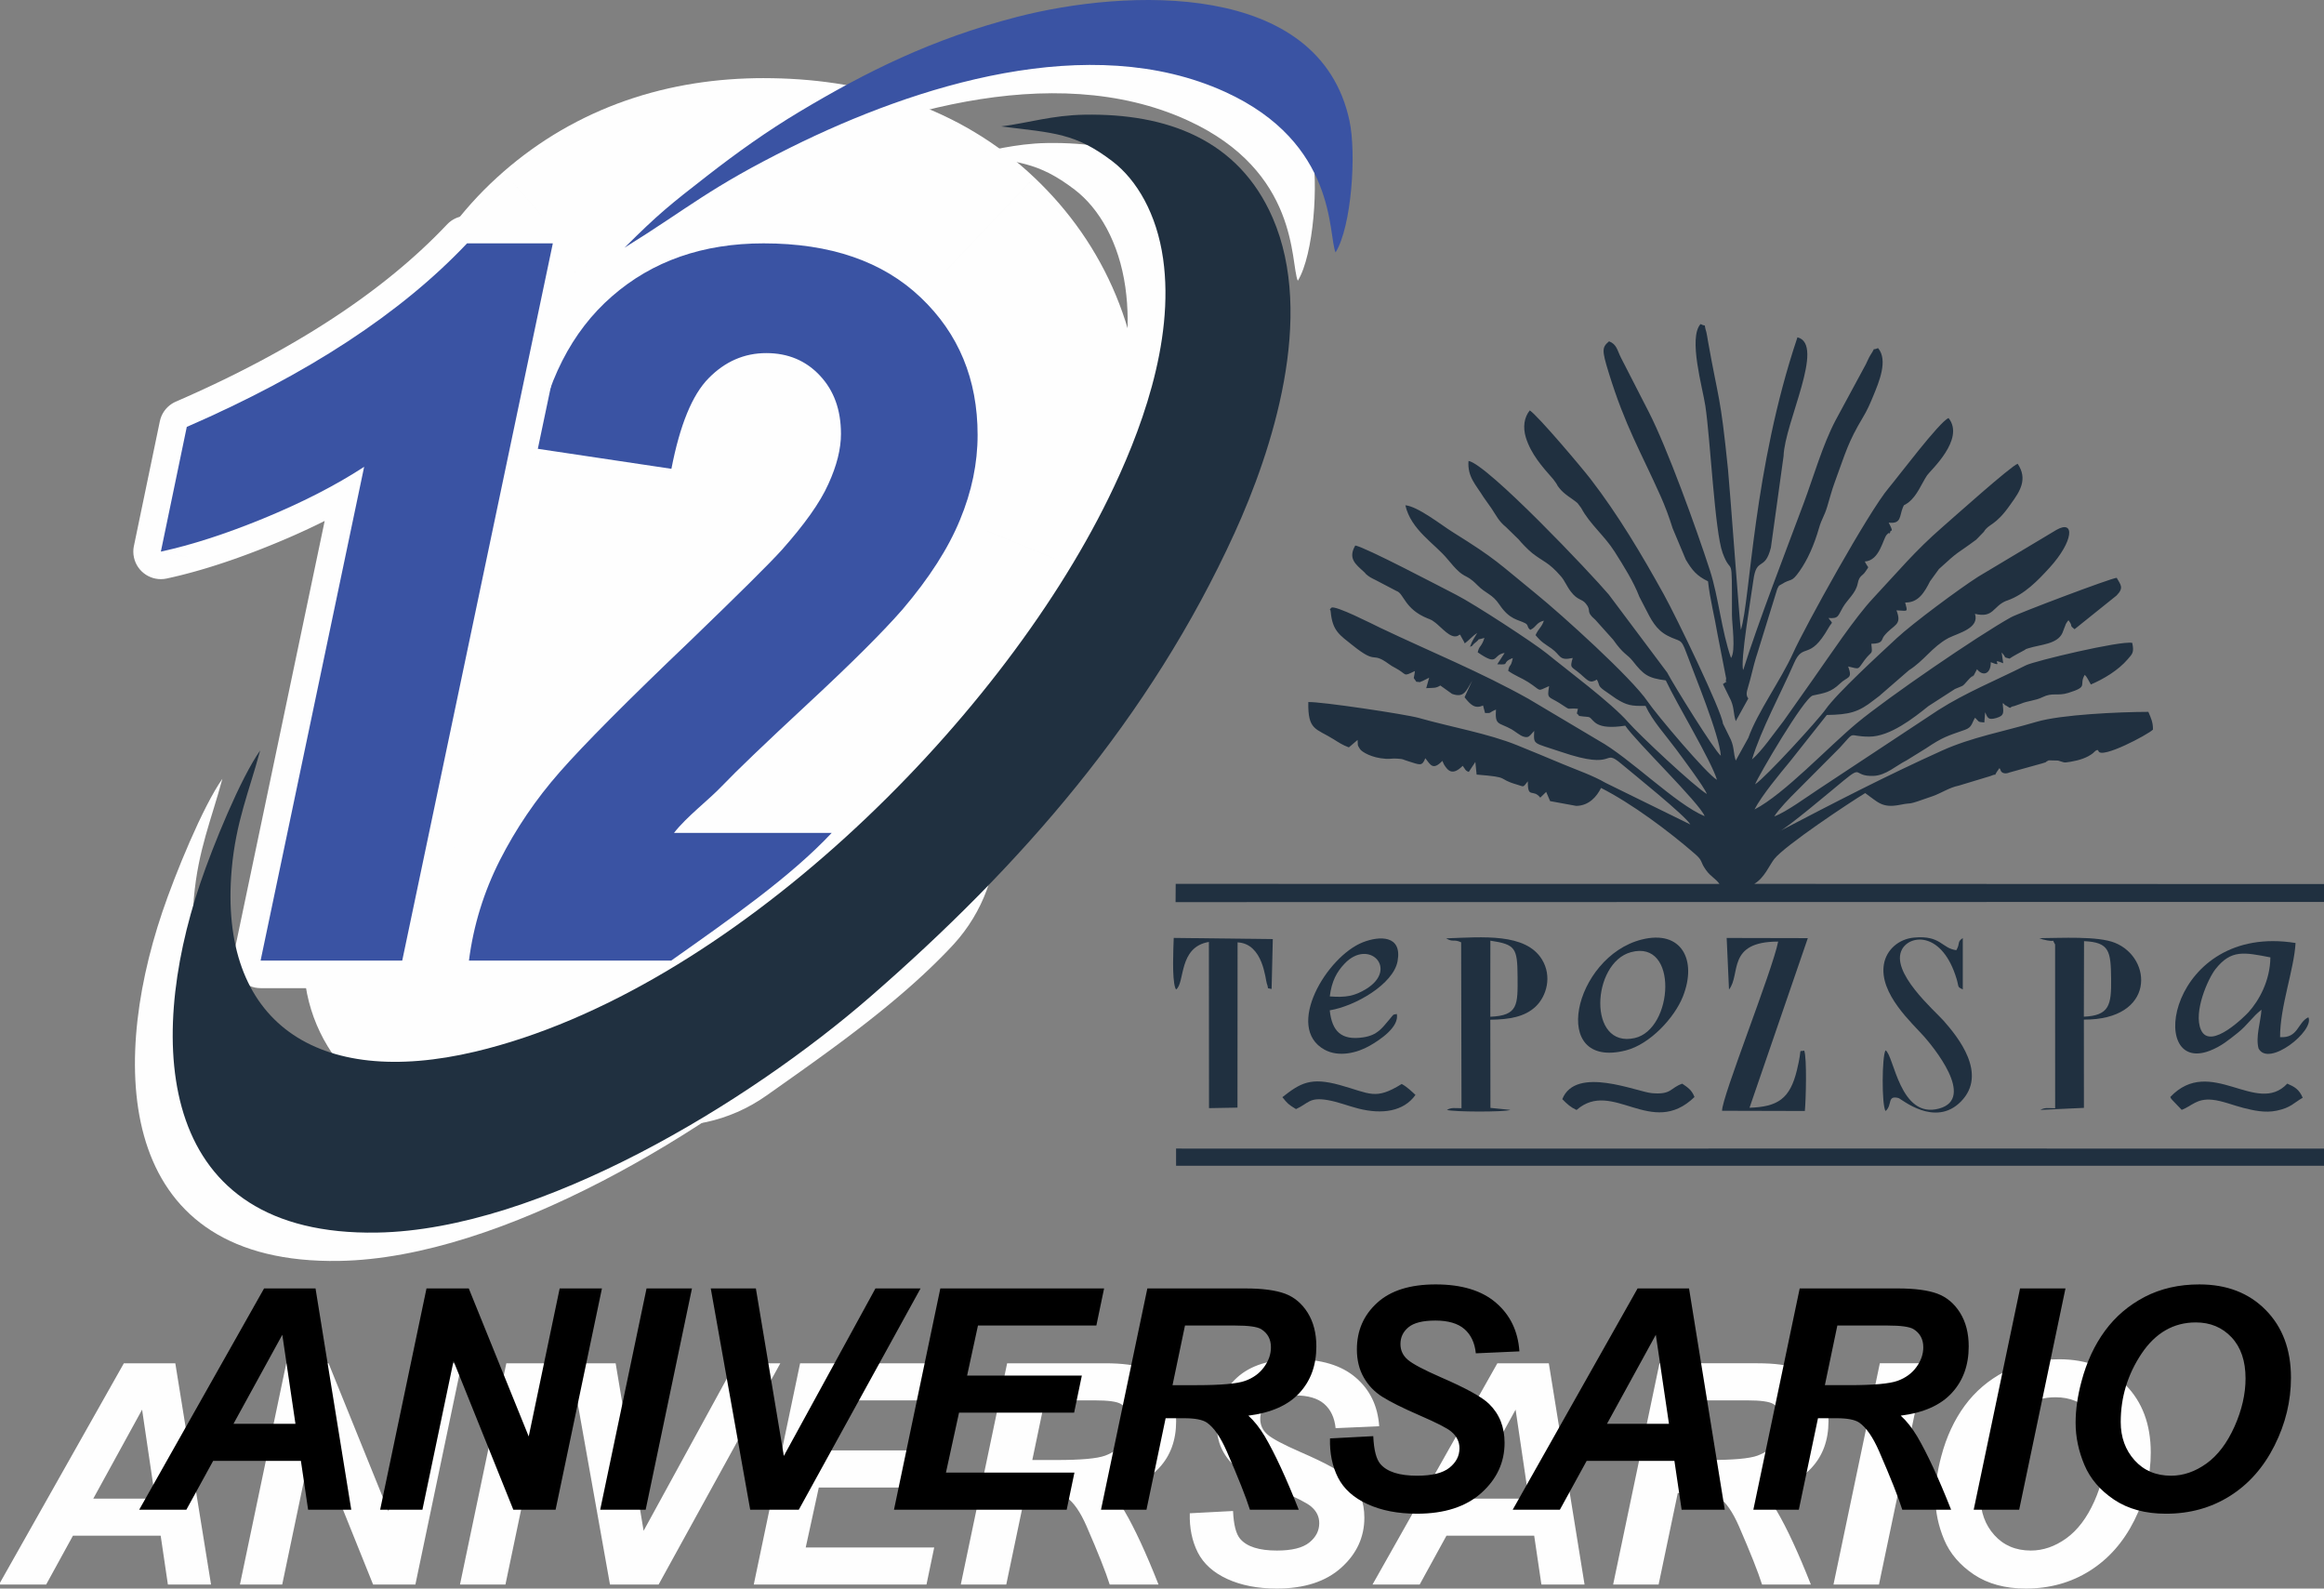 <?xml version="1.0" encoding="UTF-8"?>
<!DOCTYPE svg PUBLIC "-//W3C//DTD SVG 1.1//EN" "http://www.w3.org/Graphics/SVG/1.1/DTD/svg11.dtd">
<!-- Creator: CorelDRAW 2017 -->
<svg xmlns="http://www.w3.org/2000/svg" xml:space="preserve" width="33.697mm" height="23.029mm" version="1.1" style="shape-rendering:geometricPrecision; text-rendering:geometricPrecision; image-rendering:optimizeQuality; fill-rule:evenodd; clip-rule:evenodd"
viewBox="0 0 3369.72 2302.92"
 xmlns:xlink="http://www.w3.org/1999/xlink">
 <rect x="0" y="0" width="3369.72" height="2302.92" fill="#808080" stroke="none"/>
 <defs>
  <style type="text/css">
   <![CDATA[
    .fil2 {fill:#FEFEFE}
    .fil5 {fill:#203040}
    .fil6 {fill:#3A53A3}
    .fil3 {fill:#FEFEFE;fill-rule:nonzero}
    .fil0 {fill:#FEFEFE;fill-rule:nonzero}
    .fil4 {fill:black;fill-rule:nonzero}
    .fil1 {fill:#3A53A3;fill-rule:nonzero}
   ]]>
  </style>
 </defs>
 <g id="Capa_x0020_1">
  <g id="_1675097473072">
   <g>
    <path class="fil0" d="M810.84 413.08l198.12 29.65 -70.9 473.78 -198.12 -29.65 -200.85 -276.1 271.75 -197.68zm-70.9 473.78c-130.83,-19.57 -221.01,-141.51 -201.44,-272.34 19.57,-130.83 141.51,-221.01 272.34,-201.44l-70.9 473.78zm-9.93 -637.91l314.94 360.98 -0.38 0.33 -1.06 0.95 -1 0.93 -0.82 0.81 -0.96 1 -0.88 0.95 -0.96 1.1 -0.96 1.15 -0.96 1.22 -0.9 1.19 -0.93 1.31 -1.09 1.6 -0.96 1.47 -1.04 1.71 -1.03 1.76 -1.02 1.86 -1.09 2.1 -1.15 2.33 -1.08 2.3 -1.14 2.59 -1.16 2.76 -1.12 2.88 -1.16 3.13 -1.1 3.17 -1.17 3.6 -1.1 3.6 -1.08 3.85 -1.12 4.21 -1.03 4.21 -0.98 4.34 -0.98 4.73 -0.97 5.05 -0.88 5.06 -472.6 -78.42 2.24 -12.8 2.39 -12.53 2.62 -12.61 2.88 -12.72 3.09 -12.59 3.26 -12.35 3.52 -12.41 3.78 -12.42 3.95 -12.16 4.26 -12.31 4.48 -12.11 4.74 -12.08 4.98 -11.94 5.22 -11.85 5.56 -11.88 5.73 -11.59 6.03 -11.54 6.36 -11.54 6.61 -11.36 6.84 -11.15 7.18 -11.13 7.31 -10.74 7.69 -10.77 8 -10.61 8.18 -10.34 8.44 -10.13 8.68 -9.94 9.02 -9.81 9.18 -9.5 9.58 -9.43 9.66 -9.03 9.84 -8.77 -0.38 0.33zm0.38 -0.33c99.86,-86.75 251.16,-76.13 337.91,23.73 86.75,99.86 76.13,251.16 -23.73,337.91l-314.18 -361.64zm376.89 -135.36l0 479.06 0 0 -3.8 0.03 -3.63 0.1 -3.45 0.16 -3.29 0.22 -3.26 0.28 -2.8 0.29 -2.8 0.36 -2.77 0.41 -2.33 0.39 -2.38 0.46 -2.34 0.5 -2.04 0.48 -2 0.52 -1.81 0.52 -1.73 0.54 -1.65 0.55 -1.49 0.54 -1.47 0.57 -1.4 0.58 -1.35 0.6 -1.29 0.61 -1.26 0.63 -1.15 0.62 -1.24 0.71 -1.17 0.69 -1.13 0.72 -1.19 0.78 -1.22 0.86 -1.2 0.88 -1.23 0.96 -1.17 0.95 -1.29 1.1 -314.94 -360.98 9.77 -8.34 10.07 -8.17 10.19 -7.88 10.38 -7.64 10.54 -7.38 10.75 -7.16 10.97 -6.92 11.09 -6.63 11.2 -6.33 11.47 -6.12 11.54 -5.81 11.67 -5.53 11.79 -5.24 11.9 -4.96 12.01 -4.67 12.15 -4.4 12.19 -4.09 12.25 -3.8 12.37 -3.52 12.34 -3.22 12.46 -2.96 12.36 -2.64 12.48 -2.4 12.69 -2.15 12.43 -1.83 12.58 -1.6 12.74 -1.35 12.46 -1.06 12.61 -0.84 12.61 -0.58 12.61 -0.36 12.6 -0.11 0 0zm392.32 144.01l-329.56 347.7 -0.34 -0.33 -0.37 -0.35 -0.29 -0.25 -0.36 -0.3 -0.27 -0.21 -0.5 -0.36 -0.4 -0.29 -0.29 -0.19 -0.64 -0.39 -0.57 -0.34 -0.59 -0.31 -0.89 -0.46 -0.81 -0.39 -1 -0.44 -1.12 -0.47 -1.37 -0.52 -1.53 -0.55 -1.47 -0.49 -1.93 -0.58 -2.08 -0.58 -2.03 -0.52 -2.52 -0.57 -2.7 -0.56 -2.78 -0.51 -3.03 -0.49 -3.24 -0.45 -3.61 -0.43 -3.82 -0.39 -3.94 -0.32 -4.15 -0.25 -4.52 -0.19 -4.75 -0.13 -4.85 -0.04 0 -479.06 13.15 0.12 13.01 0.33 13 0.57 13.11 0.81 13.1 1.06 12.96 1.29 12.93 1.55 13.06 1.83 13.03 2.11 13.04 2.39 12.86 2.66 12.8 2.93 13.05 3.3 12.76 3.56 12.65 3.84 12.89 4.25 12.57 4.51 12.49 4.82 12.48 5.19 12.38 5.52 12.31 5.89 11.99 6.12 12.05 6.57 11.81 6.86 11.52 7.11 11.61 7.61 11.24 7.83 10.92 8.06 10.89 8.51 10.56 8.74 10.39 9.09 10.05 9.31 -0.34 -0.33zm0.34 0.33c95.83,91.19 99.59,242.81 8.4,338.64 -91.19,95.83 -242.81,99.59 -338.64,8.4l330.24 -347.04zm157.08 372.85l-479.06 0 0 0 -0.02 -2.38 -0.07 -2.17 -0.1 -1.84 -0.15 -1.83 -0.16 -1.65 -0.17 -1.31 -0.19 -1.31 -0.21 -1.18 -0.21 -1.05 -0.2 -0.88 -0.14 -0.59 -0.2 -0.69 -0.18 -0.61 -0.11 -0.31 -0.17 -0.45 -0.16 -0.41 -0.03 -0.08 -0.16 -0.32 -0.15 -0.32 -0.05 -0.1 -0.14 -0.24 -0.21 -0.34 -0.15 -0.25 -0.1 -0.14 -0.33 -0.46 -0.4 -0.53 -0.4 -0.5 -0.4 -0.47 -0.57 -0.64 -0.68 -0.74 -0.79 -0.79 -0.92 -0.9 329.56 -347.7 9.26 9 9.07 9.25 8.86 9.5 8.65 9.74 8.48 10.09 8.16 10.22 7.84 10.37 7.59 10.58 7.5 11.08 7.11 11.15 6.73 11.2 6.48 11.48 6.25 11.78 5.81 11.74 5.5 11.88 5.29 12.3 4.84 12.15 4.51 12.25 4.25 12.57 3.84 12.43 3.52 12.51 3.24 12.77 2.86 12.66 2.53 12.65 2.21 12.68 1.91 12.71 1.61 12.89 1.28 12.71 0.99 12.69 0.7 12.84 0.41 12.67 0.14 12.64 0 0zm-43.42 213.96l-443.32 -181.58 0.45 -1.08 0.57 -1.39 0.55 -1.38 0.45 -1.18 0.51 -1.39 0.54 -1.52 0.31 -0.88 0.33 -1.02 0.46 -1.43 0.35 -1.14 0.34 -1.18 0.3 -1.07 0.2 -0.76 0.26 -1.02 0.23 -0.99 0.22 -0.96 0.27 -1.29 0.19 -0.91 0.11 -0.6 0.15 -0.86 0.14 -0.85 0.12 -0.83 0.11 -0.81 0.14 -1.14 0.09 -0.74 0.04 -0.48 0.06 -0.78 0.06 -0.74 0.06 -1.05 0.03 -0.72 0.02 -0.74 0.02 -0.73 0 -0.72 479.06 0 -0.04 6.96 -0.14 6.95 -0.22 6.96 -0.33 6.96 -0.38 6.63 -0.48 6.94 -0.58 6.9 -0.7 7.22 -0.77 6.94 -0.8 6.54 -0.93 6.89 -1.02 6.85 -1.1 6.85 -1.19 6.82 -1.33 7.1 -1.37 6.77 -1.37 6.41 -1.52 6.74 -1.61 6.71 -1.68 6.68 -1.84 6.94 -1.86 6.63 -1.9 6.52 -2.01 6.58 -1.98 6.27 -2.21 6.7 -2.35 6.84 -2.22 6.18 -2.33 6.33 -2.51 6.54 -2.51 6.36 -2.59 6.33 0.45 -1.08zm-0.45 1.08c-50.73,122.17 -190.91,180.07 -313.08,129.34 -122.17,-50.73 -180.07,-190.91 -129.34,-313.08l442.42 183.74zm-123.81 195.2l-361.1 -314.82 -1.86 2.17 2.42 -2.87 2.42 -2.91 2.32 -2.83 2.25 -2.78 2.19 -2.76 2.02 -2.58 2.02 -2.64 1.98 -2.61 1.88 -2.54 1.7 -2.31 1.67 -2.36 1.78 -2.53 1.59 -2.3 1.45 -2.14 1.44 -2.19 1.42 -2.18 1.25 -1.96 1.24 -2 1.17 -1.94 1.04 -1.75 1.09 -1.89 1.03 -1.82 0.87 -1.57 0.85 -1.6 0.74 -1.42 0.74 -1.46 0.74 -1.49 0.68 -1.44 0.58 -1.24 0.47 -1.06 0.43 -0.98 0.43 -1.06 443.32 181.58 -2.79 6.68 -2.93 6.78 -3.01 6.72 -3.04 6.56 -3.06 6.4 -3.12 6.35 -3.24 6.42 -3.38 6.48 -3.39 6.32 -3.51 6.39 -3.47 6.14 -3.53 6.11 -3.7 6.25 -3.71 6.1 -3.76 6.06 -3.89 6.14 -3.84 5.92 -3.94 5.95 -4.07 6.02 -4.05 5.88 -4 5.69 -4.21 5.88 -4.32 5.93 -4.28 5.76 -4.3 5.69 -4.38 5.7 -4.52 5.78 -4.47 5.62 -4.53 5.62 -4.6 5.61 -4.62 5.55 -4.74 5.61 -1.86 2.17zm1.86 -2.17c-85.73,100.74 -236.91,112.9 -337.65,27.17 -100.74,-85.73 -112.9,-236.91 -27.17,-337.65l364.82 310.48zm-155.93 156.31l-325.8 -351.22 0 0 5.53 -5.13 5.47 -5.11 5.36 -5.01 5.16 -4.85 5.12 -4.83 5.01 -4.75 4.9 -4.66 4.78 -4.56 4.67 -4.48 4.37 -4.2 4.41 -4.29 4.5 -4.38 4.1 -4 3.98 -3.91 3.94 -3.9 3.83 -3.81 3.8 -3.81 3.59 -3.6 3.35 -3.39 3.22 -3.29 3.31 -3.4 3.19 -3.29 2.82 -2.95 2.81 -2.95 2.67 -2.83 2.55 -2.73 2.51 -2.71 2.27 -2.46 1.99 -2.19 2.09 -2.33 1.83 -2.05 1.64 -1.89 361.1 314.82 -3.7 4.21 -3.73 4.19 -3.65 4.07 -3.97 4.37 -3.89 4.24 -3.85 4.15 -4.03 4.31 -4.09 4.33 -4.17 4.39 -4.36 4.53 -4.21 4.35 -4.27 4.4 -4.58 4.67 -4.65 4.71 -4.63 4.66 -4.62 4.61 -4.79 4.77 -4.88 4.82 -5.06 4.99 -5.14 5.02 -4.96 4.82 -5.23 5.07 -5.49 5.3 -5.41 5.18 -5.5 5.26 -5.58 5.3 -5.69 5.39 -5.78 5.45 -5.94 5.59 -5.96 5.57 -6.05 5.65 -6.21 5.77 0 0zm-114.99 109.84l-346.5 -330.82 0.05 -0.04 2.79 -2.92 3.02 -3.11 2.88 -2.94 2.95 -2.99 2.85 -2.87 3.1 -3.11 3.34 -3.33 3.42 -3.39 3.22 -3.16 3.45 -3.4 3.7 -3.6 3.65 -3.56 3.77 -3.64 3.86 -3.74 3.98 -3.83 4.2 -4.04 4.2 -4.01 4.3 -4.11 4.53 -4.31 4.54 -4.3 4.65 -4.4 4.76 -4.51 4.98 -4.69 5.01 -4.71 5.1 -4.8 5.33 -4.99 5.36 -5.01 5.47 -5.11 5.67 -5.29 5.72 -5.32 5.83 -5.43 6.01 -5.58 325.8 351.22 -5.71 5.3 -5.63 5.23 -5.5 5.12 -5.29 4.93 -5.23 4.89 -5.1 4.77 -4.89 4.59 -4.84 4.54 -4.71 4.43 -4.48 4.23 -4.44 4.19 -4.31 4.08 -4.16 3.96 -3.93 3.73 -3.9 3.73 -3.76 3.59 -3.5 3.36 -3.48 3.35 -3.34 3.22 -3.19 3.1 -3.05 2.96 -2.76 2.7 -2.75 2.7 -2.74 2.7 -2.3 2.27 -2.12 2.11 -2.1 2.11 -2.11 2.13 -1.77 1.79 -1.58 1.62 -1.2 1.23 -1.17 1.22 0.05 -0.04zm-243.03 -336.74l0 479.06 -188.86 -386.86 4.83 -6.07 4.62 -5.56 4.5 -5.25 4.53 -5.11 4.19 -4.58 4.22 -4.51 4.26 -4.41 3.91 -3.97 3.75 -3.73 3.96 -3.88 3.42 -3.27 3.45 -3.27 3.66 -3.42 3.1 -2.86 2.73 -2.5 3.13 -2.86 2.96 -2.66 2.37 -2.14 2.58 -2.32 2.18 -1.95 2.16 -1.94 2.17 -1.96 1.76 -1.59 1.73 -1.58 1.48 -1.36 1.05 -0.97 1.21 -1.14 0.75 -0.7 0.26 -0.26 0.4 -0.39 0.31 -0.32 -0.24 0.25 346.5 330.82 -4.14 4.27 -3.69 3.72 -3.7 3.67 -3.94 3.82 -3.55 3.38 -3.15 2.96 -3.39 3.15 -3.02 2.76 -2.81 2.56 -2.84 2.57 -2.47 2.22 -2.5 2.26 -2.5 2.25 -2.12 1.9 -2.33 2.1 -1.76 1.58 -1.55 1.42 -1.95 1.78 -1.56 1.44 -0.96 0.88 -1.11 1.07 -1.12 1.07 -0.5 0.48 -0.65 0.65 -0.43 0.43 0.02 -0.01 0.06 -0.07 0.13 -0.14 0.57 -0.65 0.66 -0.77 0.9 -1.08 1.23 -1.55 -188.86 -386.86zm188.86 386.86c-81.36,104.3 -231.89,122.89 -336.19,41.53 -104.3,-81.36 -122.89,-231.89 -41.53,-336.19l377.72 294.66zm39.8 92.2l-228.66 0 0 -479.06 228.66 0 174.82 403.27 -174.82 75.79zm0 -479.06c132.28,0 239.53,107.25 239.53,239.53 0,132.28 -107.25,239.53 -239.53,239.53l0 -479.06zm-232.73 664.17l0 -479.06 -138.16 43.86 8.04 -5.67 7.96 -5.62 7.86 -5.55 7.87 -5.58 7.87 -5.58 7.61 -5.4 7.57 -5.42 7.59 -5.43 7.35 -5.3 7.32 -5.31 7.16 -5.23 7.05 -5.18 7.02 -5.21 6.75 -5.05 6.68 -5.05 6.55 -5 6.34 -4.91 6.19 -4.84 6.03 -4.8 5.88 -4.72 5.6 -4.59 5.51 -4.58 5.32 -4.5 5.04 -4.35 4.84 -4.26 4.56 -4.09 4.4 -4.05 4.18 -3.92 3.79 -3.66 3.69 -3.66 3.37 -3.43 3.08 -3.24 349.64 327.48 -8.22 8.64 -8.27 8.43 -8.25 8.18 -8.45 8.16 -8.36 7.86 -8.4 7.73 -8.52 7.65 -8.5 7.48 -8.54 7.35 -8.48 7.18 -8.53 7.1 -8.62 7.05 -8.56 6.9 -8.59 6.82 -8.61 6.74 -8.62 6.67 -8.57 6.54 -8.56 6.49 -8.63 6.45 -8.48 6.29 -8.55 6.3 -8.54 6.23 -8.46 6.13 -8.49 6.12 -8.33 5.97 -8.37 5.98 -8.39 5.96 -8.15 5.78 -8.15 5.76 -8.18 5.79 -8.06 5.68 -7.96 5.63 -138.16 43.86zm138.16 -43.86c-108.06,76.3 -257.53,50.55 -333.83,-57.51 -76.3,-108.06 -50.55,-257.53 57.51,-333.83l276.32 391.34zm-431.39 -435.2l293.23 0 0 479.06 -293.23 0 -237.59 -269.94 237.59 -209.12zm0 479.06c-132.28,0 -239.53,-107.25 -239.53,-239.53 0,-132.28 107.25,-239.53 239.53,-239.53l0 479.06zm-168.97 -493.07l427.14 216.9 0.2 -0.4 -1.03 2.07 -0.92 1.9 -1.05 2.21 -1.05 2.29 -0.86 1.9 -0.86 1.99 -0.94 2.21 -0.81 1.99 -0.8 1.99 -0.73 1.91 -0.75 2 -0.82 2.3 -0.78 2.23 -0.68 2 -0.66 2.01 -0.63 2.01 -0.61 2.02 -0.56 1.96 -0.65 2.35 -0.55 2.03 -0.52 2.07 -0.58 2.35 -0.47 2.02 -0.47 2.09 -0.44 2.1 -0.42 2.12 -0.41 2.17 -0.42 2.39 -0.36 2.16 -0.3 1.93 -0.35 2.44 -0.3 2.24 -475.18 -60.82 0.98 -7.28 1.01 -7.06 1.16 -7.53 1.22 -7.28 1.24 -7.01 1.35 -7.21 1.44 -7.24 1.52 -7.22 1.59 -7.21 1.69 -7.24 1.68 -6.87 1.82 -7.15 1.91 -7.13 1.89 -6.81 2.08 -7.16 2.13 -7.06 2.21 -7.05 2.28 -7.01 2.36 -7 2.36 -6.73 2.4 -6.64 2.57 -6.92 2.69 -6.97 2.72 -6.85 2.81 -6.83 2.78 -6.57 2.94 -6.77 3.06 -6.82 2.95 -6.39 3.05 -6.47 3.26 -6.72 3.27 -6.53 0.2 -0.4zm-0.2 0.4c59.67,-118.06 203.76,-165.39 321.82,-105.72 118.06,59.67 165.39,203.76 105.72,321.82l-427.54 -216.1zm120.76 -178.2l360.02 316.04 -0.02 0.02 -2.02 2.31 -1.95 2.28 -2.02 2.39 -1.89 2.28 -2.09 2.55 -1.84 2.28 -1.94 2.45 -1.8 2.3 -1.76 2.31 -1.97 2.59 -1.6 2.15 -1.69 2.33 -1.8 2.49 -1.85 2.63 -1.75 2.5 -1.54 2.25 -1.55 2.31 -1.75 2.66 -1.6 2.43 -1.52 2.4 -1.58 2.51 -1.48 2.41 -1.58 2.6 -1.55 2.62 -1.44 2.44 -1.46 2.56 -1.5 2.65 -1.41 2.57 -1.36 2.49 -1.39 2.61 -1.42 2.71 -1.32 2.58 -427.14 -216.9 3.1 -6.04 3.06 -5.85 3.15 -5.93 3.26 -6.01 3.27 -5.89 3.24 -5.75 3.34 -5.82 3.44 -5.9 3.39 -5.68 3.42 -5.66 3.58 -5.81 3.56 -5.67 3.68 -5.76 3.68 -5.67 3.57 -5.4 3.85 -5.73 3.94 -5.75 3.79 -5.44 3.75 -5.29 3.86 -5.39 4.03 -5.51 4.2 -5.65 3.91 -5.17 4.16 -5.43 4.22 -5.38 4.12 -5.21 4.3 -5.32 4.11 -5.03 4.37 -5.26 4.32 -5.11 4.45 -5.2 4.46 -5.11 -0.02 0.02zm204.06 -205.7l332.7 344.68 -1.07 1.03 -8.4 8.02 -8.1 7.74 -7.97 7.66 -7.96 7.65 -7.63 7.35 -7.38 7.15 -7.26 7.04 -7.19 7.01 -6.91 6.73 -6.71 6.59 -6.66 6.55 -6.35 6.26 -6.17 6.11 -6.05 6.02 -5.86 5.85 -5.6 5.62 -5.42 5.47 -5.37 5.44 -5.11 5.2 -4.84 4.96 -4.73 4.86 -4.44 4.6 -4.32 4.51 -4.13 4.33 -3.83 4.05 -3.71 3.96 -3.59 3.86 -3.19 3.45 -3.06 3.36 -2.84 3.12 -2.48 2.79 -2.41 2.72 -360.02 -316.04 4.27 -4.84 4.52 -5.05 4.52 -5 4.62 -5.06 4.83 -5.23 4.77 -5.12 4.99 -5.32 5.19 -5.49 5.25 -5.51 5.38 -5.61 5.6 -5.8 5.65 -5.82 5.88 -6.02 5.95 -6.04 6.01 -6.1 6.32 -6.37 6.46 -6.48 6.54 -6.53 6.69 -6.66 6.91 -6.85 7.07 -6.98 7.1 -6.97 7.37 -7.23 7.53 -7.35 7.57 -7.37 7.84 -7.62 8.06 -7.79 8.17 -7.87 8.16 -7.85 8.47 -8.14 8.7 -8.32 8.74 -8.34 -1.07 1.03zm1.07 -1.03c95.74,-91.28 247.37,-87.65 338.65,8.09 91.28,95.74 87.65,247.37 -8.09,338.65l-330.56 -346.74zm117.84 -116.36l358.12 318.2 -1.48 1.64 -3 3.3 -3 3.23 -2.82 3.03 -3.06 3.24 -3.13 3.29 -3.36 3.49 -3.14 3.23 -3.24 3.33 -3.49 3.56 -3.46 3.52 -3.72 3.76 -3.83 3.85 -3.72 3.73 -4.07 4.08 -4.31 4.3 -4.23 4.19 -4.47 4.43 -4.5 4.44 -4.63 4.57 -4.87 4.79 -4.93 4.83 -5.14 5.03 -5.28 5.16 -5.35 5.22 -5.48 5.34 -5.64 5.48 -5.84 5.68 -5.93 5.74 -6.06 5.88 -6.27 6.07 -6.36 6.15 -6.52 6.29 -332.7 -344.68 6.34 -6.13 6.22 -6.01 5.99 -5.79 5.9 -5.72 5.75 -5.58 5.52 -5.36 5.44 -5.3 5.28 -5.14 5.13 -5 4.9 -4.78 4.72 -4.63 4.65 -4.57 4.41 -4.33 4.33 -4.27 4.18 -4.12 3.91 -3.87 3.85 -3.83 3.47 -3.44 3.39 -3.4 3.46 -3.47 3.05 -3.07 2.86 -2.9 2.82 -2.86 2.49 -2.54 2.44 -2.51 2.26 -2.33 1.72 -1.79 1.65 -1.73 1.42 -1.5 1.36 -1.45 0.9 -0.97 0.58 -0.64 -1.48 1.64zm1.48 -1.64c88.77,-98.07 240.25,-105.61 338.32,-16.84 98.07,88.77 105.61,240.25 16.84,338.32l-355.16 -321.48zm27.42 -34.74l435.28 200.08 1.05 -2.32 -2.88 6.3 -2.72 5.7 -2.76 5.6 -3.07 5.98 -2.96 5.56 -2.91 5.3 -3.04 5.39 -3.15 5.41 -3.04 5.08 -3.17 5.16 -3.37 5.35 -3.15 4.86 -3.08 4.67 -3.33 4.93 -3.36 4.88 -3.45 4.91 -3.33 4.64 -3.21 4.41 -3.55 4.79 -3.45 4.55 -3.47 4.54 -3.52 4.51 -3.66 4.64 -3.6 4.47 -3.5 4.32 -3.68 4.45 -3.7 4.44 -3.75 4.44 -3.65 4.27 -3.95 4.58 -3.88 4.42 -3.77 4.27 -358.12 -318.2 2.31 -2.61 2.1 -2.4 1.89 -2.18 2.07 -2.43 1.87 -2.2 1.78 -2.14 1.7 -2.07 1.74 -2.14 1.54 -1.91 1.34 -1.7 1.38 -1.77 1.29 -1.68 1.21 -1.61 0.97 -1.31 1.19 -1.63 0.97 -1.34 0.71 -1.01 0.68 -0.98 0.59 -0.89 0.72 -1.09 0.53 -0.82 0.19 -0.29 0.25 -0.42 0.28 -0.46 0.03 -0.05 0.02 -0.03 0.03 -0.06 -0.14 0.26 -0.37 0.72 -0.2 0.4 -0.26 0.56 -0.56 1.22 1.05 -2.32zm-1.05 2.32c53.96,-120.77 195.64,-174.93 316.41,-120.97 120.77,53.96 174.93,195.64 120.97,316.41l-437.38 -195.44zm-2.52 24.92l479.06 0 0 0 -0.06 6.13 -0.15 6.08 -0.26 6.04 -0.34 5.98 -0.5 6.49 -0.54 5.82 -0.57 5.26 -0.71 5.83 -0.86 6.24 -0.87 5.57 -0.96 5.68 -1.12 6.04 -1.08 5.37 -1.19 5.52 -1.23 5.36 -1.26 5.18 -1.35 5.26 -1.44 5.32 -1.6 5.6 -1.53 5.09 -1.57 5.04 -1.77 5.42 -1.68 4.93 -1.72 4.89 -1.83 4.99 -1.81 4.79 -1.95 5 -2.06 5.09 -2.02 4.82 -1.98 4.62 -2.02 4.58 -2.18 4.81 -435.28 -200.08 0.08 -0.19 0.18 -0.4 0.14 -0.32 0.04 -0.1 -0.08 0.19 -0.05 0.14 0.01 -0.03 -0.07 0.19 -0.04 0.11 -0.06 0.19 -0.23 0.7 -0.11 0.36 -0.13 0.43 -0.28 0.98 -0.2 0.72 -0.17 0.68 -0.16 0.64 -0.19 0.86 -0.23 1.04 -0.18 0.91 -0.3 1.64 -0.22 1.28 -0.19 1.21 -0.26 1.92 -0.19 1.53 -0.11 0.98 -0.14 1.58 -0.18 2.29 -0.1 1.8 -0.08 1.9 -0.05 1.96 -0.02 2.05 0 0zm33.84 78.86l350.16 -326.92 -0.88 -0.94 5.86 6.36 5.89 6.72 5.73 6.9 5.78 7.34 5.23 7.03 4.87 6.87 5.23 7.81 4.82 7.64 4.62 7.76 4.3 7.67 3.94 7.43 4.25 8.55 3.67 7.95 3.48 8 3.46 8.58 2.94 7.87 2.88 8.26 2.6 8.16 2.41 8.17 2.22 8.27 1.92 7.87 1.88 8.54 1.6 8.2 1.41 8.16 1.21 8.12 0.99 7.63 0.9 8.36 0.68 7.96 0.51 7.52 0.37 7.84 0.22 7.76 0.07 7.7 -479.06 0 0.01 1.24 0.04 1.36 0.07 1.52 0.09 1.28 0.16 1.8 0.24 2.28 0.21 1.61 0.33 2.18 0.39 2.3 0.48 2.42 0.62 2.84 0.54 2.23 0.74 2.73 0.79 2.69 0.88 2.76 1.02 2.92 0.98 2.63 1.38 3.4 1.26 2.92 1.35 2.91 1.79 3.61 1.36 2.57 1.62 2.87 1.8 3.04 1.9 3 2.17 3.25 1.69 2.39 1.95 2.61 2.36 3 2.19 2.64 2.23 2.54 2.08 2.26 -0.88 -0.94zm0.88 0.94c-90.79,-96.2 -86.4,-247.81 9.8,-338.6 96.2,-90.79 247.81,-86.4 338.6,9.8l-348.4 328.8zm96.59 42.6l0 -479.06 0 0 8.28 0.09 8.35 0.29 8 0.44 8.06 0.63 8.58 0.86 9.06 1.15 8.13 1.24 8.24 1.44 9.26 1.88 8.26 1.9 8.27 2.11 9.07 2.57 8.64 2.71 8.46 2.9 8.14 3.02 8.48 3.41 8.56 3.72 8.29 3.87 8.18 4.1 7.89 4.22 7.79 4.44 7.99 4.84 7.94 5.13 7.15 4.9 7.42 5.36 7.38 5.65 6.65 5.37 7.15 6.09 6.5 5.86 6.31 5.95 6.31 6.29 5.9 6.17 -350.16 326.92 2.06 2.17 2.43 2.41 2.33 2.21 2.48 2.22 3.05 2.61 2.47 1.99 3.16 2.41 3.12 2.26 2.77 1.9 3.52 2.27 3.49 2.12 3.23 1.84 3.25 1.74 3.48 1.74 3.53 1.65 3.74 1.62 3.58 1.45 3.2 1.18 3.44 1.18 3.54 1.11 3.93 1.11 3.05 0.79 3 0.68 3.92 0.8 2.82 0.5 2.67 0.4 3.54 0.45 2.98 0.3 2.4 0.19 2.28 0.12 2.57 0.09 2.44 0.03 0 0zm86.6 -34.65l-340.5 -336.98 -0.77 0.78 5.99 -5.98 6.03 -5.75 5.99 -5.48 6.56 -5.74 6.54 -5.46 6.52 -5.2 7.14 -5.43 7.34 -5.29 7.06 -4.83 7.41 -4.81 7.87 -4.84 7.55 -4.37 7.88 -4.31 8.01 -4.12 7.98 -3.85 8.62 -3.88 8.75 -3.66 8.35 -3.22 8.2 -2.95 9.03 -2.97 9 -2.68 8.37 -2.27 8.81 -2.15 9.15 -1.98 8.85 -1.66 8.85 -1.44 8.79 -1.2 9.18 -1.01 8.79 -0.74 8.75 -0.53 8.68 -0.3 8.63 -0.11 0 479.06 2.69 -0.03 2.78 -0.1 2.89 -0.17 2.99 -0.26 3.42 -0.37 3.07 -0.42 3.17 -0.52 3.23 -0.6 3.57 -0.78 3.27 -0.79 2.89 -0.79 3.56 -1.06 3.63 -1.19 2.86 -1.03 3.05 -1.18 3.49 -1.46 3.42 -1.54 2.82 -1.35 2.89 -1.5 2.82 -1.53 2.53 -1.47 2.89 -1.78 2.49 -1.61 2.18 -1.49 2.5 -1.81 2.36 -1.79 1.78 -1.42 1.84 -1.54 1.92 -1.68 1.41 -1.28 1.47 -1.41 1.49 -1.48 -0.77 0.78zm0.77 -0.78c-92.62,94.44 -244.28,95.92 -338.73,3.3 -94.45,-92.62 -95.93,-244.28 -3.31,-338.72l342.04 335.42zm-260.46 200.54l70.9 -473.78 -270.59 191.27 1.58 -7.98 1.68 -8.07 1.71 -7.83 1.78 -7.79 1.96 -8.18 1.94 -7.73 2.02 -7.71 2.18 -7.89 2.25 -7.83 2.38 -7.87 2.44 -7.72 2.61 -7.86 2.66 -7.64 2.85 -7.87 2.98 -7.79 3.06 -7.67 3.46 -8.24 3.51 -7.93 3.58 -7.72 3.88 -7.98 4.1 -8.01 4.21 -7.8 4.56 -8.07 4.98 -8.32 5.13 -8.11 5.27 -7.89 5.74 -8.14 6.2 -8.3 6.45 -8.12 6.82 -8.09 7.22 -8.04 7.69 -8.04 340.5 336.98 3.25 -3.4 2.86 -3.18 2.52 -2.99 2.23 -2.8 2.04 -2.74 1.66 -2.34 1.25 -1.87 1.17 -1.85 1.1 -1.84 0.76 -1.35 0.47 -0.86 0.42 -0.83 0.28 -0.58 0.04 -0.08 0.03 -0.07 0.06 -0.14 -0.26 0.67 -0.3 0.77 -0.33 0.91 -0.48 1.38 -0.45 1.38 -0.56 1.76 -0.56 1.85 -0.61 2.11 -0.62 2.27 -0.7 2.69 -0.74 2.89 -0.64 2.68 -0.74 3.29 -0.77 3.49 -0.72 3.47 -0.76 3.8 -270.59 191.27zm270.59 -191.27c-25.19,129.86 -150.9,214.71 -280.76,189.52 -129.86,-25.19 -214.71,-150.9 -189.52,-280.76l470.28 91.24z"/>
    <path id="1" class="fil1" d="M973.51 679.62l-198.12 -29.65c15.92,-95.93 53.27,-169.43 112.09,-220.53 58.57,-51.1 131.83,-76.65 219.8,-76.65 96.66,0 172.58,26.03 227.54,78.33 55.19,52.31 82.67,118.83 82.67,199.33 0,40.98 -8.43,81.95 -25.55,123.17 -16.88,41.21 -44.58,84.34 -83.15,129.66 -27.96,32.07 -73.28,77.37 -136.42,135.94 -63.15,58.58 -104.85,98.59 -125.34,120.04 -20.47,21.44 -50.98,44.1 -69.78,68.2l228.66 0c-59.41,63.43 -147.47,124.91 -232.73,185.11l-293.23 0c6.51,-50.86 21.46,-99.31 44.6,-145.09 23.38,-46.04 52.3,-88.71 87,-128.23 34.71,-39.54 98.11,-103.4 190.4,-191.38 69.42,-67.01 113.29,-110.38 131.62,-130.63 32.77,-36.88 55.42,-68.45 67.48,-95.44 12.3,-26.76 18.32,-51.1 18.32,-72.8 0,-34.7 -10.13,-62.9 -30.61,-84.6 -20.25,-21.69 -46.28,-32.53 -77.61,-32.53 -31.83,0 -59.77,12.04 -83.65,36.39 -23.85,24.1 -41.69,67.96 -53.99,131.36z"/>
   </g>
   <g>
    <path class="fil0" d="M309.92 627l-37.59 180.78 -78.18 -16.26 37.59 -180.78 23.18 -28.48 55 44.74zm-78.18 -16.26c4.49,-21.58 25.64,-35.45 47.22,-30.96 21.58,4.49 35.45,25.64 30.96,47.22l-78.18 -16.26zm445.46 -297.87l0 79.84 29.01 -12.5 -9.55 9.94 -9.78 9.83 -10.01 9.76 -10.24 9.67 -10.48 9.58 -10.71 9.5 -10.95 9.4 -11.16 9.31 -11.4 9.23 -11.63 9.15 -11.86 9.05 -12.08 8.98 -12.32 8.88 -12.56 8.81 -12.77 8.7 -12.99 8.63 -13.23 8.54 -13.45 8.47 -13.7 8.38 -13.9 8.3 -14.15 8.21 -14.36 8.12 -14.59 8.05 -14.83 7.96 -15.04 7.9 -15.28 7.79 -15.51 7.73 -15.74 7.65 -15.96 7.55 -16.19 7.48 -16.4 7.4 -16.65 7.32 -31.82 -73.22 15.97 -7.04 15.76 -7.1 15.51 -7.16 15.26 -7.23 15.02 -7.29 14.79 -7.37 14.54 -7.43 14.32 -7.5 14.07 -7.56 13.83 -7.63 13.6 -7.7 13.35 -7.75 13.12 -7.82 12.88 -7.88 12.63 -7.95 12.41 -8.02 12.17 -8.07 11.93 -8.14 11.68 -8.19 11.44 -8.26 11.22 -8.32 10.98 -8.39 10.73 -8.43 10.5 -8.51 10.28 -8.57 10.03 -8.62 9.79 -8.68 9.56 -8.74 9.32 -8.79 9.09 -8.86 8.86 -8.93 8.63 -8.96 29.01 -12.5zm-29.01 12.5c15.14,-16.02 40.41,-16.73 56.43,-1.59 16.02,15.14 16.73,40.41 1.59,56.43l-58.02 -54.84zm153.39 67.34l-124.38 0 0 -79.84 124.38 0 39.07 48.13 -39.07 31.71zm0 -79.84c22.04,0 39.92,17.88 39.92,39.92 0,22.04 -17.88,39.92 -39.92,39.92l0 -79.84zm-257.44 1071.49l218.37 -1039.78 78.14 16.42 -218.37 1039.78 -39.07 31.71 -39.07 -48.13zm78.14 16.42c-4.53,21.57 -25.71,35.39 -47.28,30.86 -21.57,-4.53 -35.39,-25.71 -30.86,-47.28l78.14 16.42zm-244.43 -48.13l205.36 0 0 79.84 -205.36 0 -39.07 -48.12 39.07 -31.72zm0 79.84c-22.04,0 -39.92,-17.88 -39.92,-39.92 0,-22.04 17.88,-39.92 39.92,-39.92l0 79.84zm189.23 -747.56l-150.16 715.84 -78.14 -16.4 150.16 -715.84 17.29 -25.26 60.85 41.66zm-78.14 -16.4c4.52,-21.57 25.7,-35.39 47.27,-30.87 21.57,4.52 35.39,25.7 30.87,47.27l-78.14 -16.4zm-92.07 120.09l-30.3 -73.86 -0.01 0 4.99 -2.06 4.93 -2.07 4.91 -2.08 4.87 -2.1 4.83 -2.1 4.77 -2.11 4.77 -2.14 4.71 -2.13 4.65 -2.15 4.65 -2.16 4.58 -2.17 4.55 -2.19 4.53 -2.2 4.46 -2.19 4.41 -2.21 4.39 -2.23 4.36 -2.25 4.33 -2.26 4.26 -2.25 4.21 -2.27 4.19 -2.29 4.14 -2.29 4.1 -2.3 4.07 -2.33 4.02 -2.32 3.98 -2.35 3.96 -2.36 3.86 -2.34 3.85 -2.38 3.86 -2.41 3.75 -2.38 3.73 -2.42 43.56 66.92 -4.21 2.72 -4.29 2.72 -4.24 2.65 -4.33 2.68 -4.4 2.66 -4.38 2.62 -4.44 2.61 -4.48 2.6 -4.51 2.57 -4.54 2.56 -4.6 2.55 -4.61 2.51 -4.67 2.51 -4.7 2.49 -4.71 2.46 -4.76 2.45 -4.79 2.43 -4.85 2.43 -4.88 2.41 -4.89 2.38 -4.95 2.37 -4.98 2.35 -4.99 2.34 -5.07 2.33 -5.09 2.31 -5.09 2.28 -5.17 2.29 -5.19 2.26 -5.21 2.24 -5.27 2.24 -5.29 2.21 -5.33 2.2 -0.01 0zm-202.72 2.9l78.18 16.26 -47.5 -47.16 3.83 -0.83 3.85 -0.88 3.95 -0.92 3.98 -0.96 3.93 -0.97 4.02 -1.03 4.15 -1.09 4.09 -1.09 4.1 -1.13 4.22 -1.19 4.26 -1.23 4.25 -1.24 4.29 -1.3 4.34 -1.33 4.37 -1.37 4.41 -1.41 4.48 -1.46 4.48 -1.48 4.53 -1.53 4.59 -1.58 4.61 -1.6 4.63 -1.64 4.66 -1.67 4.7 -1.73 4.75 -1.76 4.78 -1.8 4.86 -1.86 4.85 -1.87 4.88 -1.92 4.93 -1.95 4.97 -2.01 5 -2.03 30.3 73.86 -5.32 2.17 -5.29 2.13 -5.25 2.09 -5.24 2.06 -5.21 2.01 -5.14 1.96 -5.14 1.94 -5.11 1.9 -5.08 1.85 -5.06 1.83 -5.03 1.78 -4.99 1.74 -4.93 1.68 -4.93 1.67 -4.9 1.62 -4.84 1.58 -4.85 1.55 -4.81 1.51 -4.78 1.47 -4.75 1.42 -4.73 1.4 -4.66 1.33 -4.62 1.31 -4.68 1.29 -4.61 1.23 -4.49 1.17 -4.54 1.17 -4.57 1.13 -4.44 1.06 -4.41 1.04 -4.43 1 -4.39 0.97 -47.5 -47.16zm47.5 47.16c-21.55,4.64 -42.8,-9.07 -47.44,-30.62 -4.64,-21.55 9.07,-42.8 30.62,-47.44l16.82 78.06z"/>
    <path id="1" class="fil1" d="M233.24 799.65l37.59 -180.78c175.24,-76.15 310.69,-164.85 406.37,-266.08l124.38 0 -218.37 1039.78 -205.36 0 150.16 -715.84c-42.18,27.46 -91.1,52.3 -146.29,74.96 -55.21,22.65 -104.85,38.56 -148.48,47.96z"/>
   </g>
   <path class="fil2" d="M1396.85 224.37c77.12,9.52 107.69,9.56 161.44,50.6 35.44,27.05 64.21,76.44 73.4,141.14 17.31,121.84 -34.46,255.92 -79.23,347.31 -161.16,328.95 -550.32,714.8 -917.74,802.1 -229.61,54.55 -373.06,-42.35 -353.53,-264.39 6.06,-68.85 25.48,-113.24 41.26,-172.13 -28.56,40.36 -68.55,138.33 -87.08,193.13 -79.29,234.55 -61.61,511.28 256.72,505.8 236.62,-4.07 539.58,-189.37 714.95,-341.79 217.25,-188.84 405.38,-402.98 528.28,-672.38 54.79,-120.11 117.5,-313.74 55.23,-456.88 -49.53,-113.84 -153.76,-151.57 -272.83,-149.52 -47.09,0.81 -81.28,11.94 -120.87,17.01z"/>
   <path class="fil2" d="M850.68 400.23c95.01,-59.01 121.96,-86.37 241.97,-145.9 179.91,-89.26 432.61,-169.66 629.15,-79.95 162.68,74.25 148.88,206.87 159.96,232.63 23.23,-37.49 30.41,-143.28 20.16,-190.99 -43.86,-204.14 -324.09,-191.26 -482.1,-150.41 -123.41,31.91 -219.01,79.77 -315.47,137.49 -46.96,28.1 -90.47,59.22 -132.81,92.11 -55.43,43.06 -71.79,56.17 -120.86,105.02z"/>
   <path class="fil3" d="M232.98 2226.31l-127.24 0 -38.83 70.79 -68.39 0 181.07 -320.77 74.59 0 51.82 320.77 -62.57 0 -10.45 -70.79zm-7.92 -53.75l-19.04 -129.03 -70.78 129.03 89.82 0zm377.22 124.54l-61.3 0 -86.69 -215.49 -45.1 215.49 -61.31 0 67.2 -320.77 61.31 0 86.91 214.6 44.88 -214.6 61.3 0 -67.2 320.77zm64.66 0l67.21 -320.77 65.85 0 -67.13 320.77 -65.93 0zm288 0l-70.49 0 -57.2 -320.77 65.41 0 40.55 242.82 132.83 -242.82 65.41 0 -176.51 320.77zm137.98 0l67.2 -320.77 237.45 0 -11.2 53.76 -171.67 0 -15.75 72.58 166.37 0 -11.21 53.75 -166.88 0 -18.96 86.92 186.29 0 -11.2 53.76 -250.44 0zm366.11 0l-65.94 0 67.21 -320.77 142.31 0c24.5,0 43.53,2.54 57.2,7.54 13.59,5.08 24.56,14.26 33,27.7 8.36,13.44 12.54,29.65 12.54,48.76 0,27.33 -8.13,49.81 -24.49,67.5 -16.28,17.77 -40.99,28.74 -74.07,32.93 8.44,7.62 16.35,17.62 23.82,30.02 14.71,25.09 31.14,60.55 49.21,106.32l-70.79 0c-5.67,-18.06 -16.87,-46.22 -33.53,-84.52 -9.03,-20.68 -18.66,-34.65 -28.89,-41.74 -6.27,-4.25 -17.24,-6.34 -32.85,-6.34l-26.96 0 -27.77 132.6zm37.77 -180.54l35.03 0c35.46,0 58.98,-2.09 70.56,-6.35 11.64,-4.26 20.68,-10.9 27.25,-20.01 6.57,-9.04 9.86,-18.59 9.86,-28.52 0,-11.73 -4.71,-20.46 -14.19,-26.37 -5.83,-3.5 -18.44,-5.22 -37.86,-5.22l-72.57 0 -18.08 86.47zm228.34 77.2l62.72 -3.28c0.89,19.94 4.33,33.37 10.31,40.32 9.63,11.35 27.4,17.02 53.38,17.02 21.58,0 37.26,-3.88 46.89,-11.64 9.63,-7.78 14.41,-17.11 14.41,-28.08 0,-9.49 -3.96,-17.55 -11.79,-24.11 -5.53,-4.87 -20.76,-12.7 -45.63,-23.45 -24.86,-10.83 -43.01,-19.86 -54.43,-27.1 -11.5,-7.25 -20.46,-16.66 -27.02,-28.24 -6.58,-11.56 -9.87,-25.08 -9.87,-40.53 0,-27.11 9.79,-49.58 29.36,-67.43 19.48,-17.85 47.77,-26.73 84.89,-26.73 37.63,0 66.75,8.81 87.36,26.51 20.69,17.69 32.03,41.21 34.05,70.56l-63.18 2.83c-1.56,-15.31 -7.16,-27.03 -16.64,-35.25 -9.41,-8.13 -23.45,-12.24 -41.97,-12.24 -18.22,0 -31.2,3.21 -38.98,9.63 -7.83,6.43 -11.71,14.57 -11.71,24.34 0,9.27 3.58,16.81 10.67,22.85 7.17,6.13 23,14.49 47.41,25.17 36.89,15.98 60.34,28.9 70.42,38.83 15.01,14.64 22.47,33.37 22.47,56.37 0,28.37 -11.19,52.56 -33.6,72.65 -22.4,20.09 -53.53,30.17 -93.48,30.17 -27.55,0 -51.45,-4.64 -71.68,-13.89 -20.16,-9.26 -34.43,-22.1 -42.79,-38.53 -8.28,-16.42 -12.16,-35.39 -11.57,-56.75zm499.38 32.55l-127.23 0 -38.83 70.79 -68.39 0 181.06 -320.77 74.59 0 51.82 320.77 -62.56 0 -10.46 -70.79zm-7.91 -53.75l-19.05 -129.03 -70.78 129.03 89.83 0zm188.31 124.54l-65.94 0 67.21 -320.77 142.31 0c24.5,0 43.54,2.54 57.2,7.54 13.59,5.08 24.56,14.26 33.01,27.7 8.35,13.44 12.53,29.65 12.53,48.76 0,27.33 -8.13,49.81 -24.49,67.5 -16.28,17.77 -40.99,28.74 -74.07,32.93 8.44,7.62 16.36,17.62 23.82,30.02 14.72,25.09 31.14,60.55 49.21,106.32l-70.79 0c-5.67,-18.06 -16.87,-46.22 -33.52,-84.52 -9.04,-20.68 -18.67,-34.65 -28.89,-41.74 -6.28,-4.25 -17.25,-6.34 -32.86,-6.34l-26.96 0 -27.77 132.6zm37.77 -180.54l35.03 0c35.46,0 58.98,-2.09 70.56,-6.35 11.64,-4.26 20.69,-10.9 27.25,-20.01 6.57,-9.04 9.86,-18.59 9.86,-28.52 0,-11.73 -4.71,-20.46 -14.19,-26.37 -5.82,-3.5 -18.44,-5.22 -37.86,-5.22l-72.57 0 -18.08 86.47zm215.79 180.54l67.21 -320.77 65.86 0 -67.13 320.77 -65.94 0zm147.78 -125.89c0,-18.97 2.84,-38.98 8.51,-60.03 7.46,-28.23 18.82,-52.64 34.04,-73.39 15.24,-20.76 34.51,-37.12 57.65,-49.21 23.22,-12.03 49.58,-18.07 79.22,-18.07 39.73,0 71.76,12.31 96.17,37.03 24.42,24.71 36.67,57.42 36.67,98.19 0,33.9 -7.92,66.68 -23.82,98.33 -15.91,31.74 -37.56,56.16 -64.81,73.25 -27.26,17.1 -58.1,25.62 -92.59,25.62 -29.87,0 -54.95,-6.8 -75.27,-20.38 -20.23,-13.6 -34.65,-30.4 -43.08,-50.48 -8.44,-20.09 -12.69,-40.4 -12.69,-60.86zm65.4 -1.27c0,22.11 6.73,40.63 20.09,55.48 13.44,14.94 31.06,22.4 52.94,22.4 17.77,0 34.87,-5.9 51.22,-17.61 16.43,-11.81 29.95,-29.66 40.69,-53.55 10.69,-23.97 16.06,-47.19 16.06,-69.89 0,-25.31 -6.79,-45.16 -20.31,-59.58 -13.59,-14.41 -30.83,-21.58 -51.82,-21.58 -32.19,0 -58.39,15.09 -78.62,45.18 -20.16,30.16 -30.25,63.17 -30.25,99.15z"/>
   <path class="fil4" d="M436.29 2117.81l-127.23 0 -38.84 70.79 -68.39 0 181.07 -320.77 74.59 0 51.82 320.77 -62.56 0 -10.46 -70.79zm-7.91 -53.75l-19.05 -129.04 -70.78 129.04 89.83 0zm377.21 124.54l-61.3 0 -86.69 -215.49 -45.1 215.49 -61.3 0 67.2 -320.77 61.3 0 86.92 214.59 44.88 -214.59 61.29 0 -67.2 320.77zm64.66 0l67.21 -320.77 65.86 0 -67.13 320.77 -65.94 0zm288 0l-70.49 0 -57.19 -320.77 65.41 0 40.54 242.82 132.84 -242.82 65.4 0 -176.51 320.77zm137.99 0l67.2 -320.77 237.45 0 -11.21 53.76 -171.66 0 -15.76 72.58 166.37 0 -11.2 53.75 -166.88 0 -18.97 86.92 186.3 0 -11.21 53.76 -250.43 0zm366.1 0l-65.94 0 67.21 -320.77 142.31 0c24.5,0 43.54,2.54 57.2,7.54 13.59,5.07 24.56,14.25 33.01,27.7 8.35,13.44 12.53,29.64 12.53,48.76 0,27.32 -8.13,49.8 -24.49,67.5 -16.27,17.77 -40.98,28.74 -74.07,32.92 8.45,7.62 16.36,17.63 23.82,30.02 14.72,25.09 31.14,60.56 49.21,106.33l-70.79 0c-5.67,-18.07 -16.86,-46.22 -33.52,-84.53 -9.03,-20.68 -18.67,-34.64 -28.89,-41.73 -6.28,-4.26 -17.25,-6.35 -32.86,-6.35l-26.96 0 -27.77 132.61zm37.78 -180.55l35.02 0c35.47,0 58.99,-2.09 70.56,-6.35 11.65,-4.25 20.69,-10.89 27.25,-20.01 6.57,-9.03 9.87,-18.59 9.87,-28.52 0,-11.72 -4.72,-20.46 -14.2,-26.36 -5.82,-3.5 -18.44,-5.22 -37.86,-5.22l-72.57 0 -18.07 86.46zm228.33 77.21l62.73 -3.29c0.89,19.94 4.33,33.38 10.3,40.32 9.64,11.36 27.4,17.03 53.38,17.03 21.58,0 37.27,-3.88 46.89,-11.65 9.64,-7.77 14.42,-17.1 14.42,-28.08 0,-9.48 -3.96,-17.55 -11.8,-24.11 -5.53,-4.86 -20.75,-12.69 -45.62,-23.45 -24.87,-10.82 -43.01,-19.86 -54.44,-27.1 -11.49,-7.24 -20.46,-16.66 -27.02,-28.23 -6.57,-11.57 -9.86,-25.08 -9.86,-40.54 0,-27.11 9.78,-49.58 29.35,-67.43 19.49,-17.84 47.78,-26.73 84.89,-26.73 37.63,0 66.75,8.82 87.36,26.51 20.69,17.69 32.03,41.21 34.06,70.56l-63.18 2.83c-1.56,-15.3 -7.16,-27.03 -16.65,-35.24 -9.4,-8.13 -23.45,-12.25 -41.97,-12.25 -18.21,0 -31.2,3.22 -38.97,9.64 -7.83,6.42 -11.72,14.56 -11.72,24.34 0,9.26 3.59,16.81 10.68,22.85 7.16,6.12 23,14.48 47.41,25.17 36.88,15.98 60.33,28.89 70.42,38.82 15,14.64 22.47,33.38 22.47,56.38 0,28.37 -11.2,52.56 -33.61,72.65 -22.4,20.09 -53.53,30.16 -93.48,30.16 -27.55,0 -51.45,-4.63 -71.68,-13.89 -20.15,-9.26 -34.42,-22.09 -42.78,-38.52 -8.29,-16.43 -12.17,-35.4 -11.58,-56.75zm499.39 32.55l-127.23 0 -38.84 70.79 -68.39 0 181.07 -320.77 74.59 0 51.82 320.77 -62.57 0 -10.45 -70.79zm-7.91 -53.75l-19.05 -129.04 -70.78 129.04 89.83 0zm188.3 124.54l-65.93 0 67.2 -320.77 142.31 0c24.5,0 43.54,2.54 57.21,7.54 13.58,5.07 24.56,14.25 33,27.7 8.35,13.44 12.54,29.64 12.54,48.76 0,27.32 -8.14,49.8 -24.49,67.5 -16.28,17.77 -40.99,28.74 -74.08,32.92 8.45,7.62 16.36,17.63 23.82,30.02 14.72,25.09 31.15,60.56 49.22,106.33l-70.79 0c-5.68,-18.07 -16.87,-46.22 -33.53,-84.53 -9.03,-20.68 -18.67,-34.64 -28.89,-41.73 -6.27,-4.26 -17.25,-6.35 -32.85,-6.35l-26.97 0 -27.77 132.61zm37.78 -180.55l35.02 0c35.47,0 58.99,-2.09 70.56,-6.35 11.65,-4.25 20.69,-10.89 27.25,-20.01 6.58,-9.03 9.87,-18.59 9.87,-28.52 0,-11.72 -4.71,-20.46 -14.2,-26.36 -5.82,-3.5 -18.44,-5.22 -37.85,-5.22l-72.57 0 -18.08 86.46zm215.79 180.55l67.21 -320.77 65.85 0 -67.12 320.77 -65.94 0zm147.77 -125.89c0,-18.97 2.84,-38.98 8.51,-60.04 7.47,-28.22 18.82,-52.63 34.05,-73.39 15.23,-20.76 34.5,-37.11 57.64,-49.21 23.22,-12.02 49.58,-18.07 79.22,-18.07 39.73,0 71.76,12.32 96.17,37.04 24.42,24.71 36.67,57.41 36.67,98.19 0,33.89 -7.91,66.68 -23.82,98.33 -15.91,31.73 -37.56,56.15 -64.81,73.25 -27.26,17.1 -58.09,25.61 -92.59,25.61 -29.87,0 -54.95,-6.79 -75.27,-20.38 -20.23,-13.59 -34.64,-30.39 -43.07,-50.48 -8.45,-20.09 -12.7,-40.4 -12.7,-60.85zm65.41 -1.27c0,22.1 6.72,40.62 20.09,55.48 13.43,14.93 31.06,22.4 52.94,22.4 17.76,0 34.86,-5.9 51.22,-17.62 16.43,-11.8 29.94,-29.65 40.69,-53.54 10.68,-23.97 16.05,-47.19 16.05,-69.89 0,-25.31 -6.79,-45.17 -20.31,-59.59 -13.58,-14.4 -30.83,-21.57 -51.82,-21.57 -32.18,0 -58.38,15.08 -78.62,45.17 -20.16,30.17 -30.24,63.17 -30.24,99.16z"/>
   <path class="fil5" d="M1451.62 183.29c77.11,9.53 107.68,9.57 161.43,50.61 35.44,27.05 64.21,76.44 73.4,141.14 17.31,121.84 -34.45,255.91 -79.23,347.31 -161.15,328.95 -550.32,714.79 -917.73,802.09 -229.61,54.56 -373.07,-42.34 -353.53,-264.38 6.06,-68.85 25.48,-113.25 41.26,-172.13 -28.57,40.36 -68.56,138.33 -87.08,193.13 -79.3,234.55 -61.62,511.28 256.71,505.8 236.62,-4.08 539.58,-189.37 714.95,-341.8 217.26,-188.83 405.38,-402.97 528.28,-672.37 54.8,-120.12 117.51,-313.75 55.23,-456.88 -49.53,-113.85 -153.76,-151.57 -272.83,-149.53 -47.08,0.81 -81.28,11.95 -120.86,17.01z"/>
   <path class="fil6" d="M905.44 359.16c95.01,-59.01 121.97,-86.37 241.98,-145.91 179.91,-89.25 432.6,-169.65 629.14,-79.95 162.68,74.25 148.89,206.88 159.97,232.64 23.22,-37.49 30.4,-143.28 20.15,-190.99 -43.86,-204.15 -324.09,-191.26 -482.1,-150.41 -123.4,31.91 -219.01,79.77 -315.47,137.49 -46.96,28.1 -90.47,59.22 -132.8,92.11 -55.44,43.06 -71.79,56.16 -120.87,105.02z"/>
   <path class="fil5" d="M2534.97 1069.75l-18.19 32.84c-3.63,-11.48 -2.06,-18.22 -6.93,-29.91l-11.68 -23.8c-1.18,-16.85 -67.56,-154.49 -85.61,-187.04 -32.51,-58.63 -66.34,-115.6 -106.61,-167.85 -11.69,-15.16 -75.88,-91.33 -87.82,-99.03 -8.19,9.97 -10.25,24.49 -5.69,39.24 7.43,24.06 23.61,42.27 39.85,60.65l3.89 5.38c2.91,4.33 0.61,2 4.69,7.22 7.56,9.68 18.08,14.7 26.52,21.91l5.23 6.97c12.98,24.12 33.67,39.9 48.66,63.63 13.05,20.66 27.3,43.15 35.77,65.25l8.25 15.94c8.69,17.09 15.75,31.57 32.51,40.35 18.58,9.75 19.22,2.63 27.25,24.56 11.26,30.78 47.93,118.88 50.07,149.5 -9.34,-7.34 -68.61,-102.93 -77.84,-120.69l-84.59 -112.91c-26.23,-31.03 -176.09,-189.1 -203.41,-193.77 -1.85,23.1 10.92,34.81 21.86,52.61l11.32 16.02c7.03,10.35 10.34,18.48 21.11,27.21l18.47 18.01c3.94,5 14.06,15.4 19.59,19.77 16.29,12.88 23.43,12.65 41.69,33.72 5.63,6.51 8.28,14.26 14.46,22.25 10.11,13.1 15.41,9.73 21.61,17.24 9.26,11.2 -1.39,10.61 13.6,23.31l26.03 29.02c15.58,22.26 19.96,20.26 28.42,30.98 15.56,19.71 21.81,24.73 47.88,28 15.68,33.69 66.28,117.1 74.21,144.15 -14.57,-7.92 -88.13,-95.18 -100.36,-113.29 -23.41,-34.68 -125.49,-126.76 -161.67,-156.14 -56.81,-46.14 -56.52,-49.34 -121.32,-89.8 -16.53,-10.31 -50.07,-37 -68.45,-38.77 7.99,35.73 42.94,55.86 60.97,77.93 27.3,33.42 23.62,17.69 43.35,37.79 12.76,13 21.5,12.54 32.1,28.36 14.88,22.19 26.94,21.31 37.61,27.06 4.61,2.48 2.11,5.82 7.12,9.44 9.39,-4.37 7.99,-10.32 19.68,-13.34 -3.41,10.04 -7.37,10.71 -12.09,21 9.22,11.04 12.2,11.67 23.25,19.5 13.74,9.73 10.25,18.16 30.66,13.62 -4.74,15.78 -1.78,11.95 11.13,23.22 11.12,9.71 13.74,14.27 23.88,8.1 4.66,8.45 0.84,8.39 10.14,15.34l17.7 12.35c15.41,9.52 21.55,10.89 42.7,10.43 9.86,21.44 29.63,43.03 44.23,62.78 8.61,11.65 41.19,55.14 44.74,64.98 -18.5,-11.04 -98.39,-86.05 -114.01,-103.98 -24.61,-28.24 -89.42,-76.27 -117.89,-99.61 -18.13,-14.86 -105.25,-71.75 -131.47,-85.11 -23.43,-11.93 -130.72,-68.54 -146.44,-71.56 -10.87,18.76 0.24,27.03 12.49,38.17 4.45,4.05 -0.25,0.87 6.26,5.92 3.28,2.54 8.41,4.89 11.44,6.4l29.32 15.37c11.35,3.52 11.22,26.15 45.67,39.98 0.7,0.28 1.52,0.52 2.2,0.82 0.86,0.37 3.28,1.47 4.05,1.91 1.06,0.6 4.27,3.02 5.1,3.68 3.06,2.42 1.35,1.22 4.69,4.11 7.95,6.87 20.69,21.47 30.15,12.74 0.65,0.72 1.48,0.92 1.74,2.35l4.82 8.59c0.19,0.38 0.42,1.33 0.78,1.91 7.13,-5.37 11.64,-11.07 18.08,-15.21 -4.94,8.79 -7.25,10.67 -10.44,20.15 5.4,-1.84 2.74,-2.16 6.35,-4.94 12.11,-9.35 -0.86,-3.45 14.63,-7.93 -5.1,14.75 -7.04,9.83 -9.84,20.83 31.06,21.5 21.02,3.47 39.07,0.93l-10.67 16.41c20.43,1.2 4.5,-2.22 22.53,-9 -3.22,15.36 -4.55,7.12 -6.72,18.49 9.47,6.89 19.58,10.37 28.64,16.14 21.24,13.55 11.78,14.08 30.71,6.03 -3.22,19.06 -0.95,14.58 14.53,24.33 19.72,12.44 7.72,7.03 27.27,8.5 -2.48,10.84 -1.75,4.78 1.71,10.42 7.84,1.34 13.19,0.89 15.26,2.16 6.49,3.95 8.11,18.74 51.61,11.96 15.34,22.91 108.3,112.64 115.15,131.19 -41.95,-17.23 -108.39,-84.56 -153.68,-109.59l-101.61 -60.43c-70.27,-39.34 -142.57,-68.5 -215.09,-103.06 -11.85,-5.65 -65,-32.87 -70.75,-29.16 -5.16,5.87 -1.72,-1.14 -1.09,5.84 2.53,28.05 13.09,33.79 32.39,49.21 35.94,28.7 25.79,7.49 51.65,26.39 3.96,2.89 5.29,3.58 9.29,5.7 18.61,9.84 10.3,13.57 28.77,4.68 -1.61,14.62 -3.37,6.71 1.98,15.54 9.58,0.61 1.52,1.4 9.44,-1.23 0.3,-0.1 7.46,-3.76 9.23,-4.6l-4.25 15.13c11.48,-0.63 13.63,0.3 20.48,-3.83l17.01 12.15c17.18,6.07 20.12,-3.71 29.21,-19.19l-11.13 24.08c8.42,10.5 14.79,17.37 26.81,11.89l2.95 10.99c10.52,0.2 4.46,-0.4 15.81,-5.04 -1.68,23.35 3.88,18.25 22.63,28.61 3.86,2.13 12.22,9.02 16.95,10.5 7.29,2.28 8.52,-0.72 10.81,-2.61l5.06 -5.59c-0.94,21 -2.09,16.45 39.48,30.59 82.62,28.11 58.33,-6.87 86.96,17.26 16.9,14.24 92.75,74.99 99.93,87.82l-123.02 -60.38c-18.19,-10.64 -42.22,-18.87 -62.63,-27.43 -22.27,-9.33 -42,-17.54 -65.62,-27.11 -42.09,-17.04 -95.91,-26.33 -142.43,-39.52 -18.92,-5.37 -142.95,-23.91 -160.23,-23.02 -0.8,41.2 10.9,37.85 36.51,53.82 6.9,4.31 13.56,8.77 22.3,11.87l12.66 -10.76c0.71,9.1 -0.71,6.33 2.9,12.33 0.31,0.52 0.85,1.24 1.22,1.7 2.45,3.03 15.34,11.93 36.76,13.29 7.15,0.45 9.36,-0.84 17.2,-0.21 9.49,0.76 5.38,0.65 14.97,3.61 17.27,5.32 20.25,8.16 25.14,-4.23 7.67,9.93 11.09,17.94 24.74,3.84l2.15 4.89c5.67,9.48 12.52,17.14 27.32,2.27 4.09,5.31 3.44,6.9 8.84,8.83 3.25,-5.31 6.39,-9.38 9.47,-14.37l1.86 18.26c51.4,4.04 27.87,5.63 58.6,14.51 10.92,3.15 7.93,4.78 15.66,-4.8 -0.3,26.28 7.43,10.08 18.03,23.73l8.57 -8.36 5.72 13.37 37.82 6.93c18.64,-0.27 29.77,-13.5 36.02,-26.01 44.68,22.67 97.87,62.4 136.04,95.5 12.28,10.65 6.92,10.61 16.04,23.4 6.95,9.76 13.95,12.26 19.6,20.2l-788.42 -0.03 -0.18 26.44 1666.67 -0.28 -0.09 -25.89 -827.5 -0.3c14.89,-8.72 21.93,-27.12 29,-36.05 15.64,-19.76 110.08,-82.38 131.88,-95.55 18.31,12.94 24.33,22.26 50.54,16.99 22,-4.41 5,2.42 47.05,-12.43 13.12,-4.63 24.51,-12.71 38.09,-15.36l45.87 -13.89c0.44,-0.2 1.29,-0.51 1.7,-0.69 10.28,-4.36 -0.2,5.21 11.29,-10.73 0.51,0.6 1.12,0.9 1.35,1.94 1.47,6.62 8.96,6.28 13.15,4.34l47.29 -13.14c10.71,-3.14 1.98,-0.99 9.8,-4.5l13.51 0.33c9.45,2.56 6.55,3.67 18.18,1.73 12.57,-2.09 24,-5.78 32.43,-12.42 0.79,-0.62 6.56,-7.49 7.94,-3.13 3.91,12.28 71.82,-23.87 79.02,-31.02 0.23,-10.58 -2.94,-17 -6.67,-25.79 -43.13,0.13 -126.55,3.98 -162.03,14.44 -47.63,14.05 -94.34,22.4 -137.13,41.73 -82.44,37.24 -155.96,75.33 -236.7,117.48 10.47,-3.64 77.4,-60.39 94.58,-74.45 27.56,-22.57 12.71,-5.41 42.6,-6.34 18.11,-0.57 32.85,-14.91 48.11,-22.51l28.12 -17.4c24.89,-16.72 30.78,-17.81 56.6,-26.94 10.19,-3.61 9.63,-9.24 14.48,-17.45 6.54,5.55 2.62,6.07 13.54,6.84l1.2 -14.83c3.44,7.45 3.77,11.92 15.99,8.42 12.72,-3.63 10.45,-8.41 9.43,-21.44 0.85,0.39 1.95,0.38 2.33,1.62 0.36,1.17 1.74,1.24 2.21,1.53 10.22,6.46 3.29,2.26 12.22,0.91l9.35 -3.27c9.81,-4.37 21.16,-4.43 31.43,-9.54 14.88,-7.4 21.61,-1.31 37.53,-6.25 30.74,-9.52 14.69,-11 23.94,-26.2 2.77,3 1.59,1.56 4.41,6.01 2.26,3.57 2.18,4.43 4.43,7.97 18.25,-7.81 39.46,-20.23 53.54,-36.71 6.51,-7.61 9.51,-9.48 6.45,-23.61 -16.74,-3.56 -141.87,26.31 -154.13,32.49 -42.58,21.47 -87.14,39.46 -127.23,65.03l-174.02 114.96c-16.21,10.59 -46.15,32.65 -63.68,39.12 5.76,-9.71 23.6,-28.07 31.43,-35.72l63.48 -63.74c24.31,-26.73 10.44,-16.18 42.84,-16.21 30.03,-0.03 64.23,-26.91 85.82,-44.28l38.48 -24.81c13.77,-6.05 9.47,-2.21 19.27,-13.17l2.48 -2.62c11.99,-10.7 -2.46,3.06 4.04,-2.6 0.27,-0.24 0.99,-0.7 1.25,-0.96l4.92 -9.28c8.84,11.22 20.33,6.42 19.91,-10.21 22.22,9.09 -3.58,-7.54 18.08,1.51l-2.28 -15.58c8.39,9.13 1.15,5.97 11.45,8.88 5.44,-3.87 15.15,-8.78 21.06,-12.01 5.38,-2.95 -0.33,-0.86 6.22,-2.96 17.14,-5.52 41.88,-5.69 49.38,-22.22l5.02 -13.08c2.3,-4.06 2.31,-3.38 3.8,-5.39 7.69,10.48 -0.06,6.08 8.84,13.01l60.83 -48.81c11,-11.27 6.03,-15.38 0.23,-25.68 -8.22,0.39 -142.76,51.36 -153.35,57.25 -48.06,26.75 -178.85,116.41 -223.2,153.25 -42.1,34.97 -105.51,103.13 -148.62,125.33 10.47,-20.31 37.08,-52.21 51.15,-69.21l53.68 -67.78c32.56,-0.52 45.95,-3.9 68.26,-21.59l8.55 -6.48c0.45,-0.4 1.1,-1.02 1.53,-1.43l40.63 -35.22c21.98,-13.91 33.79,-33.78 56.24,-46.16 0.6,-0.34 1.36,-0.75 2,-1.06 14.59,-7.05 44.39,-14.16 37.63,-34.65 27.02,6.48 25.65,-10.56 44.96,-18.71 0.73,-0.31 1.56,-0.5 2.31,-0.78 24.42,-8.69 43.62,-28.47 60.81,-47.32 34.91,-38.3 37.22,-70.16 10.29,-55.06l-113.33 67.78c-26.81,17.02 -95.26,67.7 -118.62,89.47 -24.24,22.59 -86.03,79.02 -102.94,102.99 -11.12,15.76 -87.35,99.17 -102.31,108.74 4.23,-11.31 71.29,-126.2 83.8,-128.78 16.83,-3.46 26.43,-4.89 39.17,-17.16 11.36,-10.94 18.8,-6.13 12.01,-24.88 17.7,4.25 13.29,4.72 23.68,-9.13 11.07,-14.77 11.75,-6.51 9.85,-23.76 17.88,-0.38 14.01,-5.76 18.58,-11.46 13.53,-16.9 26.7,-14.58 17.9,-37.04 17.32,0.72 16.26,3.25 12.64,-11.34 19.55,0.43 28.19,-15.41 36.05,-30.77l12.87 -17.72c31.71,-29.09 23.01,-19.54 54.1,-42.64l11.05 -11.4c7.18,-12.24 16.37,-7.73 38.25,-39.18 0.38,-0.54 0.89,-1.28 1.27,-1.81 13.07,-17.92 24.34,-35.46 9.52,-57.61 -9.66,3.12 -93.5,78.22 -109.52,92.16 -39.4,34.27 -63.29,63.38 -100.19,102.84 -26.19,28 -62.62,82.81 -86.76,117.02l-42.75 60.59c-16.36,21.04 -30.75,42.54 -45.98,56.04 13.17,-43.53 42.01,-96.18 60.96,-139.72 13.43,-30.84 22.12,-2.15 49.83,-50.85 6.2,-10.9 7.13,-4.47 0.1,-14.5 15.02,1.17 13.49,-3 20.86,-15.48 7.14,-12.1 18.65,-20.24 21.52,-34.59 2.44,-12.22 6.83,-10.22 11.56,-17.74 5.51,-8.76 4.32,-2.51 -1.3,-14.09 21.67,-1.33 26.13,-32.59 31.83,-38.82 7.08,-7.75 1.76,5.76 5.5,-5.35 0.46,-1.37 5.23,2.55 -2.71,-12.17 18.8,2.13 15.31,-9.37 20.64,-22.12 2.22,-5.31 1.09,-1.8 7.77,-6.95 13.17,-10.16 18.99,-27.16 27.41,-39.69 4.49,-6.68 55.45,-52.33 31.01,-82.85 -12.91,4.83 -74.07,86.37 -86.85,101.41 -28.87,33.99 -121.51,201.31 -138.64,239.41 -17.17,38.18 -51.85,85.96 -64.88,122.88z"/>
   <path class="fil5" d="M2498.17 991.72l11.68 23.8c4.87,11.69 3.3,18.43 6.93,29.92l18.19 -32.85c-5.27,-6.64 -0.83,-12.38 3.83,-31.63 3.26,-13.41 5.92,-23.76 9.94,-35.88l28.36 -91.7c3.67,-6.45 0.76,-3 6.17,-6.45 14.59,-9.29 13.69,-1.46 25.87,-18.72 12.07,-17.09 21.35,-38.36 28.47,-63.02 3.95,-13.68 7.39,-16.1 11.89,-31.04 3.53,-11.69 6.61,-23.67 10.91,-35.31 15.89,-43.02 18.72,-57.03 40.93,-94.07 6.17,-10.28 9.87,-18.8 14.92,-31.03 8.09,-19.61 21.78,-51.56 6.86,-69.13 -10.61,4.55 -2.16,-3.45 -10.55,9.31 -3.18,4.85 -4.84,9.83 -7.17,14.2l-44.02 81.45c-18.51,35.27 -31.81,81.56 -45.86,119.36 -26.25,70.56 -65.42,170.85 -87.89,242.32 -4.85,-11.17 11.97,-109.05 14.68,-129.87 4.57,-35.11 16.43,-12.26 25.43,-47.48l18.4 -132.81c1.49,-48.35 61.02,-161.87 20.1,-172.11 -64.33,191.04 -68.29,380.71 -82.03,424.2 -1.22,-2.63 -16.06,-207.15 -18.66,-232.71 -11.28,-110.67 -13.43,-98.22 -29.15,-186.57 -0.45,-2.52 -1.65,-10.62 -2.23,-12.46 -4.78,-15.01 1.67,-6.49 -8.44,-11.68 -18,20.23 2.99,92.18 7,118.71 7.26,48.07 13.56,181.68 25,213.01 13.72,37.56 13.61,-7.7 13.57,90.24 0,12.73 5.84,51.84 -1.35,62.12 -13.54,-38.31 -18.12,-88.38 -30.57,-126.87 -19.91,-61.55 -62.16,-178.05 -88.75,-229.84l-40.36 -78.74c-5.54,-11.02 -5.97,-19.23 -17.18,-23.6 -10.2,8.78 -10.75,12.18 -0.51,45.45 23.84,77.45 46.56,114.7 75.31,179.16 6.63,14.87 11.97,29.26 17.4,46.47l19.09 45.46c9.17,15.27 15.49,23.26 32.18,31.39 3.07,27.1 9.53,50.97 13.77,76.54l12.52 64.11c-1.99,12.24 5.41,0.59 -4.68,8.35z"/>
   <polygon class="fil5" points="3370.62,1689.98 3370.64,1665.07 2489.31,1665.03 2480.47,1665.04 2471.63,1665.07 1717.04,1665.09 1705.26,1664.96 1705.28,1689.95 "/>
   <path class="fil5" d="M2160.89 1473.97l0.09 -110.3c36.6,5.49 39.14,10.61 39.45,52.15 0.31,41.33 0.84,56.35 -39.54,58.15zm-42.28 -107.9l0.51 240.5c-9.96,-0.03 -14.51,-1.33 -21.13,2.42 8.18,3.03 83.73,3.36 91.96,0l-28.87 -2.91 -0.18 -127.81c27.4,-0.32 49.87,-4.04 65.76,-19.11 15.76,-14.94 24.13,-43.75 9.14,-68.23 -23.64,-38.62 -86.14,-32.5 -138.94,-30.61 10.13,6.22 10.79,0.61 21.75,5.75z"/>
   <path class="fil5" d="M3021.78 1364.39c37.09,1.55 38.8,14.74 39.28,54.61 0.45,37.92 -2.43,53.21 -39.54,54.89l0.26 -109.5zm-41.94 4.8l0.06 237.43c-10.38,-0.09 -14.71,-1.36 -21.46,2.37l63.18 -2.93 -0.07 -127.95c103.89,0.43 100.04,-89.33 44.84,-111.41 -24.93,-9.97 -77.83,-6.85 -109.38,-6.65l4.93 1.79c21.63,5.64 11.69,-2.83 17.9,7.35z"/>
   <path class="fil5" d="M2507 1434.49c17.54,-21.65 -4.07,-69.5 71.28,-69.49 -8.15,41.72 -82.09,226.36 -81.33,245.27l120.01 0.31c1.55,-15.34 3.16,-77.07 -0.9,-87.55 -9.61,2.82 -1.86,-7.75 -10.55,28.22 -10.08,41.71 -27.77,53.25 -68.75,54.65l84.53 -245.89 -117.67 -0.26 3.38 74.74z"/>
   <path class="fil5" d="M1705.25 1434.45c13.25,-9.39 2.94,-61.46 47.59,-68.94l0.18 240.93 41.28 -0.74 0.13 -239.57c37.27,1.84 40.27,54.03 42.45,59.79 3.45,9.07 -1.48,5.66 6.91,7.79l1.72 -72.32 -143.64 -1.71c-0.47,14.61 -2.74,58.97 2.29,72.64 0.19,0.52 0.62,1.49 1.09,2.13z"/>
   <path class="fil5" d="M3291.99 1387.88c-0.41,34.19 -16.66,62.85 -31.78,79.56 -3.09,3.41 -55.08,56.65 -68.88,25.53 -11.48,-25.88 10.38,-74.64 21.25,-88.33 22.57,-28.4 41.36,-24.09 79.41,-16.76zm-12.89 75.93c-1.39,18.41 -8.69,39.18 -4.31,56 14.41,28.14 81.62,-25.55 72.28,-45.1 -15.92,7.6 -14.49,30.59 -41.03,28.79 -0.15,-44.51 20.24,-97.7 22.45,-136.46 -183.3,-29.47 -217.53,191.91 -124.51,156.25 16.81,-6.45 27.66,-15.73 40.46,-25.83 14.59,-11.5 21.57,-23.82 34.66,-33.65z"/>
   <path class="fil5" d="M2733.97 1522.64c-5.27,8.37 -5.74,79.38 0,88.01 10.27,-8.58 1.87,-23.24 18.76,-18.84 3.97,1.04 52.96,43.37 90.6,5.01 39.25,-40 -4.45,-93.58 -25.2,-117.12 -12.65,-14.34 -78.52,-70.97 -60.09,-103.75 12.12,-21.53 58.38,-25.33 78.96,43.14 3.7,12.33 0.52,11.23 8.98,15.32l0 -74.49c-8.86,5.92 -3.27,7.23 -9.39,17.56 -21.83,-2.9 -22.08,-21.9 -61.43,-18.27 -22.02,2.03 -39.95,17.51 -43.56,38.65 -7.29,42.72 41.49,85.73 58.51,105.1 10.97,12.48 75.69,89.3 21.54,104.11 -57.16,15.64 -65.44,-77.42 -77.68,-84.43z"/>
   <path class="fil5" d="M2364.87 1380.33c69.23,-18.76 61.64,111.85 5.39,124.51 -68.64,15.44 -62.67,-108.99 -5.39,-124.51zm15.62 -18.31c-99.02,24.84 -135.53,189.51 -22.9,160.7 34.8,-8.91 70.25,-47.14 82.51,-77.96 21.09,-53.07 -1.92,-97.21 -59.61,-82.74z"/>
   <path class="fil5" d="M1928.14 1444.49c2.74,-22.14 10.07,-35.55 21.5,-47.57 35.16,-36.98 78.46,7.52 31.58,36.57 -17.18,10.64 -29.99,12.76 -53.08,11zm97.21 25.48c-6.67,1.26 -3.92,-0.03 -10.77,7.92 -10.63,12.34 -17.03,22.83 -38.08,25.96 -31.87,4.75 -45.18,-9 -48.41,-39.19 37.33,-6.18 92.22,-38.05 98.33,-71.17 7.03,-38.12 -26.21,-36.92 -50.22,-27.52 -52.54,20.56 -114.02,123.72 -55.66,155.73 21.07,11.56 47.81,4.35 65.2,-5.53 15.62,-8.87 43.26,-27.39 39.61,-46.2z"/>
   <path class="fil5" d="M2285.93 1609.13c52.28,-45.65 108.56,41.72 171.03,-18.82 -3.92,-10.23 -9.87,-13.87 -17.76,-19.33 -17.96,6.29 -15.26,16.34 -44.22,13.72 -21.62,-1.95 -110.19,-40.27 -129.71,8.72 7.64,7.7 11.85,11.53 20.66,15.71z"/>
   <path class="fil5" d="M3163.43 1608.96c15.09,-5.82 21.68,-16.89 44.38,-14.64 14.27,1.41 31.31,8.35 44.69,11.71 15.15,3.81 31.52,7.64 48.56,4.1 20.8,-4.32 24.84,-11.42 37.81,-18.76 -5.35,-12.34 -11.72,-15.77 -22.39,-20.46 -44.42,47.54 -111.36,-41.93 -169.66,19.4 2.05,3.92 0.32,1.16 3.78,5.27l12.83 13.38z"/>
   <path class="fil5" d="M1879.16 1607.81c18.22,-8.25 19,-17.55 45.5,-13.09 15.55,2.61 29.64,8.46 44.88,12.33 34.35,8.73 65.75,4.36 82.86,-19.78 -5.72,-5.17 -11.88,-11.43 -19.97,-15.85 -38.45,23.89 -45.71,13.72 -89.75,1.53 -42.22,-11.69 -57.04,-3.05 -83.3,17.6 7.55,9.23 8.38,10.38 19.78,17.26z"/>
  </g>
 </g>
</svg>
